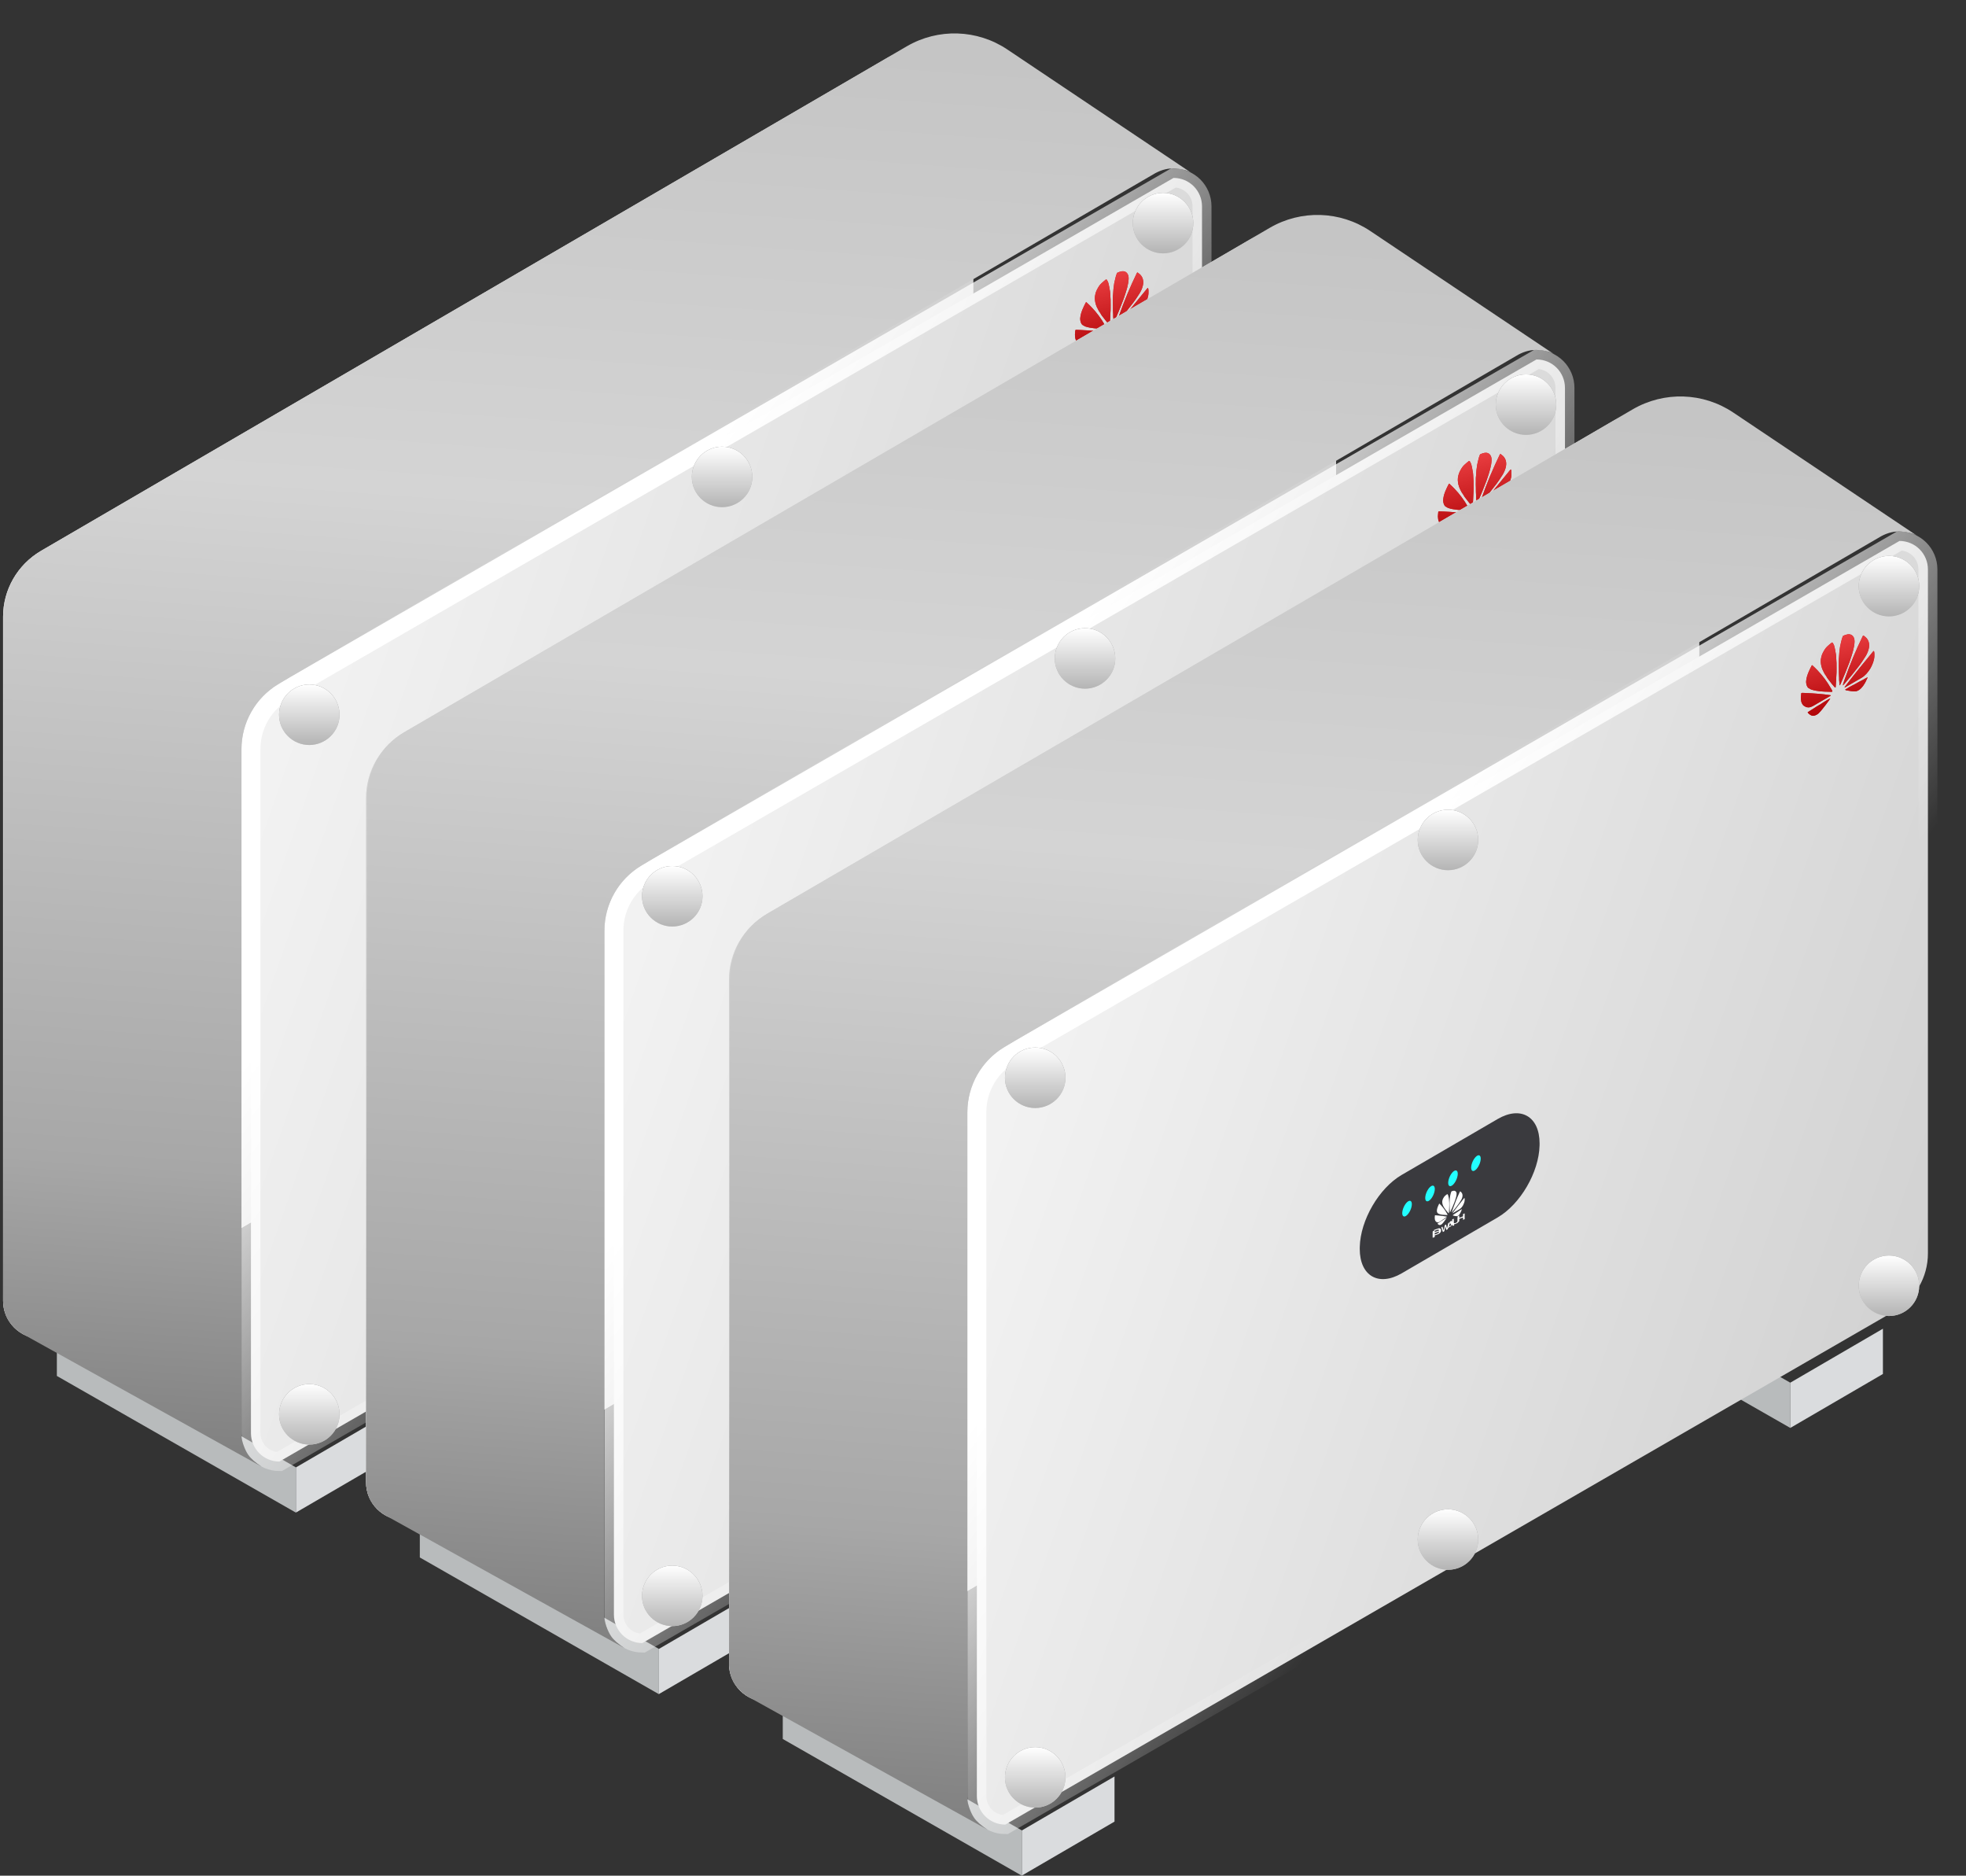 <?xml version="1.0" encoding="UTF-8"?>
<svg width="65px" height="62px" viewBox="0 0 65 62" version="1.1" xmlns="http://www.w3.org/2000/svg" xmlns:xlink="http://www.w3.org/1999/xlink">
    <rect x="0" y="0" width="65" height="62" fill="#333333" stroke="none"/>
    <title>icon_发电单元</title>
    <defs>
        <linearGradient x1="60.138%" y1="3.276%" x2="74.037%" y2="93.989%" id="linearGradient-1">
            <stop stop-color="#F6F6F6" offset="0%"></stop>
            <stop stop-color="#D5D5D5" offset="100%"></stop>
        </linearGradient>
        <path d="M10.71,1.648 L38.707,17.953 C39.478,18.403 39.953,19.228 39.953,20.121 L39.953,42.731 C39.953,43.424 39.391,43.986 38.698,43.986 C38.476,43.986 38.259,43.927 38.067,43.815 L9.127,26.96 C8.355,26.511 7.881,25.685 7.881,24.792 L7.881,3.274 C7.881,2.234 8.723,1.392 9.763,1.392 C10.095,1.392 10.422,1.48 10.71,1.648 Z" id="path-2"></path>
        <linearGradient x1="89.679%" y1="28.8%" x2="-72.462%" y2="105%" id="linearGradient-3">
            <stop stop-color="#F2F2F2" offset="0%"></stop>
            <stop stop-color="#B4B4B4" offset="100%"></stop>
        </linearGradient>
        <linearGradient x1="74.623%" y1="43.694%" x2="48.556%" y2="70.399%" id="linearGradient-4">
            <stop stop-color="#FFFFFF" offset="0%"></stop>
            <stop stop-color="#FFFFFF" stop-opacity="0" offset="100%"></stop>
        </linearGradient>
        <linearGradient x1="60.553%" y1="1.704%" x2="39.447%" y2="98.296%" id="linearGradient-5">
            <stop stop-color="#EC4043" offset="0%"></stop>
            <stop stop-color="#AC0003" offset="100%"></stop>
        </linearGradient>
        <path d="M0.89,0.004 C0.938,0.012 0.988,0.029 1.038,0.054 C1.073,0.133 1.092,0.211 1.109,0.289 L1.135,0.406 L1.135,0.406 C1.153,0.527 1.168,0.647 1.171,0.761 C1.177,0.803 1.178,0.843 1.178,0.882 L1.178,0.961 L1.179,1.055 L1.176,1.16 L1.176,1.214 L1.175,1.288 L1.175,1.288 L1.168,1.434 C1.167,1.459 1.167,1.484 1.167,1.509 C1.164,1.525 1.162,1.543 1.161,1.561 L1.158,1.615 C1.157,1.642 1.155,1.668 1.147,1.691 C1.135,1.676 1.126,1.658 1.118,1.641 L1.103,1.605 C1.005,1.382 0.915,1.159 0.83,0.935 L0.8,0.848 C0.73,0.643 0.664,0.435 0.657,0.247 C0.651,0.084 0.745,-0.014 0.872,0.002 L0.89,0.004 Z M1.399,0.272 C1.405,0.272 1.411,0.276 1.418,0.281 L1.431,0.293 C1.434,0.295 1.436,0.297 1.438,0.298 L1.483,0.335 C1.536,0.379 1.59,0.426 1.634,0.49 C1.687,0.572 1.737,0.662 1.756,0.752 C1.785,0.862 1.774,0.958 1.756,1.043 C1.732,1.15 1.685,1.236 1.638,1.321 C1.623,1.346 1.602,1.365 1.588,1.393 C1.561,1.447 1.525,1.491 1.49,1.535 C1.463,1.573 1.434,1.609 1.405,1.644 L1.316,1.747 L1.313,1.75 L1.306,1.757 C1.299,1.763 1.291,1.767 1.281,1.749 C1.271,1.628 1.264,1.51 1.26,1.392 C1.252,1.304 1.251,1.22 1.252,1.136 L1.253,1.01 C1.253,0.988 1.253,0.967 1.253,0.946 L1.258,0.876 L1.266,0.734 C1.268,0.711 1.27,0.688 1.272,0.665 C1.292,0.561 1.306,0.453 1.337,0.358 C1.342,0.353 1.346,0.346 1.349,0.338 L1.36,0.314 C1.367,0.298 1.375,0.283 1.388,0.276 L1.399,0.272 Z M0.365,0.04 C0.373,0.04 0.378,0.048 0.383,0.057 L0.39,0.071 C0.391,0.074 0.392,0.076 0.394,0.078 C0.615,0.534 0.809,0.999 0.973,1.464 L1.024,1.612 C1.033,1.64 1.042,1.667 1.043,1.693 C1.025,1.677 1.008,1.658 0.991,1.639 L0.958,1.6 C0.799,1.416 0.645,1.224 0.495,1.027 C0.439,0.949 0.382,0.871 0.333,0.789 C0.234,0.651 0.166,0.477 0.174,0.341 C0.184,0.194 0.262,0.11 0.349,0.051 L0.365,0.04 Z M2.054,1.022 L2.073,1.033 L2.133,1.153 C2.152,1.193 2.171,1.233 2.187,1.274 L2.202,1.314 C2.237,1.404 2.254,1.494 2.259,1.576 C2.255,1.662 2.23,1.739 2.18,1.778 L2.16,1.787 L2.124,1.81 C2.112,1.818 2.1,1.824 2.086,1.828 C1.901,1.888 1.693,1.898 1.484,1.901 L1.444,1.903 C1.427,1.904 1.408,1.903 1.389,1.894 C1.392,1.868 1.402,1.848 1.413,1.83 L1.43,1.802 C1.433,1.798 1.436,1.793 1.438,1.788 C1.566,1.565 1.714,1.366 1.881,1.193 L1.962,1.111 L2.024,1.053 L2.054,1.022 Z M0.008,0.578 L0.009,0.578 L0.01,0.574 L0.013,0.564 C0.015,0.557 0.018,0.551 0.026,0.554 C0.041,0.566 0.054,0.582 0.068,0.599 L0.094,0.632 C0.353,0.945 0.611,1.26 0.861,1.585 L0.968,1.724 C0.978,1.736 0.983,1.75 0.987,1.765 C0.8,1.659 0.613,1.55 0.427,1.44 C0.314,1.376 0.207,1.254 0.127,1.118 C0.059,0.993 0.007,0.855 0.001,0.733 L0,0.68 C-0,0.644 0,0.609 0.008,0.578 Z M2.359,1.938 C2.378,1.936 2.397,1.934 2.419,1.949 L2.429,2.055 C2.431,2.073 2.432,2.09 2.432,2.107 L2.43,2.128 L2.426,2.172 C2.422,2.209 2.417,2.244 2.403,2.271 L2.385,2.304 C2.37,2.33 2.353,2.354 2.328,2.367 L2.315,2.375 L2.288,2.391 C2.266,2.404 2.243,2.415 2.213,2.414 C2.161,2.429 2.094,2.404 2.03,2.371 C1.834,2.259 1.638,2.144 1.442,2.029 C1.447,2.02 1.452,2.013 1.462,2.013 C1.716,1.974 1.98,1.956 2.246,1.943 L2.359,1.938 Z M0.427,1.531 C0.532,1.58 0.639,1.653 0.744,1.7 L0.834,1.75 C0.879,1.775 0.924,1.801 0.969,1.831 C0.958,1.846 0.941,1.851 0.924,1.854 L0.897,1.858 L0.885,1.861 C0.805,1.879 0.721,1.888 0.634,1.886 C0.552,1.886 0.451,1.813 0.377,1.71 L0.364,1.691 C0.303,1.607 0.261,1.513 0.221,1.42 C0.249,1.432 0.276,1.447 0.303,1.462 L0.386,1.51 L0.427,1.531 Z M1.46,2.118 C1.535,2.155 1.61,2.202 1.686,2.25 C1.787,2.322 1.891,2.371 1.993,2.443 C2.065,2.492 2.136,2.527 2.208,2.579 C2.187,2.617 2.156,2.644 2.121,2.664 L2.103,2.674 C2.039,2.713 1.94,2.694 1.849,2.618 C1.8,2.572 1.754,2.516 1.71,2.46 L1.657,2.392 C1.648,2.381 1.639,2.37 1.63,2.359 C1.592,2.309 1.556,2.258 1.517,2.208 L1.492,2.173 C1.484,2.161 1.476,2.149 1.47,2.137 L1.46,2.118 Z" id="path-6"></path>
        <linearGradient x1="50%" y1="100%" x2="50%" y2="5.1%" id="linearGradient-7">
            <stop stop-color="#D2D2D2" offset="0%"></stop>
            <stop stop-color="#7A7A7A" offset="100%"></stop>
        </linearGradient>
        <linearGradient x1="50%" y1="0%" x2="50%" y2="100%" id="linearGradient-8">
            <stop stop-color="#FFFFFF" offset="0%"></stop>
            <stop stop-color="#B4B4B4" offset="100%"></stop>
        </linearGradient>
        <linearGradient x1="50%" y1="0%" x2="57.039%" y2="116.6%" id="linearGradient-9">
            <stop stop-color="#C5C5C5" offset="0%"></stop>
            <stop stop-color="#D4D4D4" offset="28.1%"></stop>
            <stop stop-color="#A7A7A7" offset="69.6%"></stop>
            <stop stop-color="#636363" offset="100%"></stop>
        </linearGradient>
        <path d="M10.71,1.648 L38.707,17.953 C39.478,18.403 39.953,19.228 39.953,20.121 L39.953,42.731 C39.953,43.424 39.391,43.986 38.698,43.986 C38.476,43.986 38.259,43.927 38.067,43.815 L9.127,26.96 C8.355,26.511 7.881,25.685 7.881,24.792 L7.881,3.274 C7.881,2.234 8.723,1.392 9.763,1.392 C10.095,1.392 10.422,1.48 10.71,1.648 Z" id="path-10"></path>
        <path d="M0.89,0.004 C0.938,0.012 0.988,0.029 1.038,0.054 C1.073,0.133 1.092,0.211 1.109,0.289 L1.135,0.406 L1.135,0.406 C1.153,0.527 1.168,0.647 1.171,0.761 C1.177,0.803 1.178,0.843 1.178,0.882 L1.178,0.961 L1.179,1.055 L1.176,1.16 L1.176,1.214 L1.175,1.288 L1.175,1.288 L1.168,1.434 C1.167,1.459 1.167,1.484 1.167,1.509 C1.164,1.525 1.162,1.543 1.161,1.561 L1.158,1.615 C1.157,1.642 1.155,1.668 1.147,1.691 C1.135,1.676 1.126,1.658 1.118,1.641 L1.103,1.605 C1.005,1.382 0.915,1.159 0.83,0.935 L0.8,0.848 C0.73,0.643 0.664,0.435 0.657,0.247 C0.651,0.084 0.745,-0.014 0.872,0.002 L0.89,0.004 Z M1.399,0.272 C1.405,0.272 1.411,0.276 1.418,0.281 L1.431,0.293 C1.434,0.295 1.436,0.297 1.438,0.298 L1.483,0.335 C1.536,0.379 1.59,0.426 1.634,0.49 C1.687,0.572 1.737,0.662 1.756,0.752 C1.785,0.862 1.774,0.958 1.756,1.043 C1.732,1.15 1.685,1.236 1.638,1.321 C1.623,1.346 1.602,1.365 1.588,1.393 C1.561,1.447 1.525,1.491 1.49,1.535 C1.463,1.573 1.434,1.609 1.405,1.644 L1.316,1.747 L1.313,1.75 L1.306,1.757 C1.299,1.763 1.291,1.767 1.281,1.749 C1.271,1.628 1.264,1.51 1.26,1.392 C1.252,1.304 1.251,1.22 1.252,1.136 L1.253,1.01 C1.253,0.988 1.253,0.967 1.253,0.946 L1.258,0.876 L1.266,0.734 C1.268,0.711 1.27,0.688 1.272,0.665 C1.292,0.561 1.306,0.453 1.337,0.358 C1.342,0.353 1.346,0.346 1.349,0.338 L1.36,0.314 C1.367,0.298 1.375,0.283 1.388,0.276 L1.399,0.272 Z M0.365,0.04 C0.373,0.04 0.378,0.048 0.383,0.057 L0.39,0.071 C0.391,0.074 0.392,0.076 0.394,0.078 C0.615,0.534 0.809,0.999 0.973,1.464 L1.024,1.612 C1.033,1.64 1.042,1.667 1.043,1.693 C1.025,1.677 1.008,1.658 0.991,1.639 L0.958,1.6 C0.799,1.416 0.645,1.224 0.495,1.027 C0.439,0.949 0.382,0.871 0.333,0.789 C0.234,0.651 0.166,0.477 0.174,0.341 C0.184,0.194 0.262,0.11 0.349,0.051 L0.365,0.04 Z M2.054,1.022 L2.073,1.033 L2.133,1.153 C2.152,1.193 2.171,1.233 2.187,1.274 L2.202,1.314 C2.237,1.404 2.254,1.494 2.259,1.576 C2.255,1.662 2.23,1.739 2.18,1.778 L2.16,1.787 L2.124,1.81 C2.112,1.818 2.1,1.824 2.086,1.828 C1.901,1.888 1.693,1.898 1.484,1.901 L1.444,1.903 C1.427,1.904 1.408,1.903 1.389,1.894 C1.392,1.868 1.402,1.848 1.413,1.83 L1.43,1.802 C1.433,1.798 1.436,1.793 1.438,1.788 C1.566,1.565 1.714,1.366 1.881,1.193 L1.962,1.111 L2.024,1.053 L2.054,1.022 Z M0.008,0.578 L0.009,0.578 L0.01,0.574 L0.013,0.564 C0.015,0.557 0.018,0.551 0.026,0.554 C0.041,0.566 0.054,0.582 0.068,0.599 L0.094,0.632 C0.353,0.945 0.611,1.26 0.861,1.585 L0.968,1.724 C0.978,1.736 0.983,1.75 0.987,1.765 C0.8,1.659 0.613,1.55 0.427,1.44 C0.314,1.376 0.207,1.254 0.127,1.118 C0.059,0.993 0.007,0.855 0.001,0.733 L0,0.68 C-0,0.644 0,0.609 0.008,0.578 Z M2.359,1.938 C2.378,1.936 2.397,1.934 2.419,1.949 L2.429,2.055 C2.431,2.073 2.432,2.09 2.432,2.107 L2.43,2.128 L2.426,2.172 C2.422,2.209 2.417,2.244 2.403,2.271 L2.385,2.304 C2.37,2.33 2.353,2.354 2.328,2.367 L2.315,2.375 L2.288,2.391 C2.266,2.404 2.243,2.415 2.213,2.414 C2.161,2.429 2.094,2.404 2.03,2.371 C1.834,2.259 1.638,2.144 1.442,2.029 C1.447,2.02 1.452,2.013 1.462,2.013 C1.716,1.974 1.98,1.956 2.246,1.943 L2.359,1.938 Z M0.427,1.531 C0.532,1.58 0.639,1.653 0.744,1.7 L0.834,1.75 C0.879,1.775 0.924,1.801 0.969,1.831 C0.958,1.846 0.941,1.851 0.924,1.854 L0.897,1.858 L0.885,1.861 C0.805,1.879 0.721,1.888 0.634,1.886 C0.552,1.886 0.451,1.813 0.377,1.71 L0.364,1.691 C0.303,1.607 0.261,1.513 0.221,1.42 C0.249,1.432 0.276,1.447 0.303,1.462 L0.386,1.51 L0.427,1.531 Z M1.46,2.118 C1.535,2.155 1.61,2.202 1.686,2.25 C1.787,2.322 1.891,2.371 1.993,2.443 C2.065,2.492 2.136,2.527 2.208,2.579 C2.187,2.617 2.156,2.644 2.121,2.664 L2.103,2.674 C2.039,2.713 1.94,2.694 1.849,2.618 C1.8,2.572 1.754,2.516 1.71,2.46 L1.657,2.392 C1.648,2.381 1.639,2.37 1.63,2.359 C1.592,2.309 1.556,2.258 1.517,2.208 L1.492,2.173 C1.484,2.161 1.476,2.149 1.47,2.137 L1.46,2.118 Z" id="path-11"></path>
        <path d="M10.71,1.648 L38.707,17.953 C39.478,18.403 39.953,19.228 39.953,20.121 L39.953,42.731 C39.953,43.424 39.391,43.986 38.698,43.986 C38.476,43.986 38.259,43.927 38.067,43.815 L9.127,26.96 C8.355,26.511 7.881,25.685 7.881,24.792 L7.881,3.274 C7.881,2.234 8.723,1.392 9.763,1.392 C10.095,1.392 10.422,1.48 10.71,1.648 Z" id="path-12"></path>
        <path d="M0.89,0.004 C0.938,0.012 0.988,0.029 1.038,0.054 C1.073,0.133 1.092,0.211 1.109,0.289 L1.135,0.406 L1.135,0.406 C1.153,0.527 1.168,0.647 1.171,0.761 C1.177,0.803 1.178,0.843 1.178,0.882 L1.178,0.961 L1.179,1.055 L1.176,1.16 L1.176,1.214 L1.175,1.288 L1.175,1.288 L1.168,1.434 C1.167,1.459 1.167,1.484 1.167,1.509 C1.164,1.525 1.162,1.543 1.161,1.561 L1.158,1.615 C1.157,1.642 1.155,1.668 1.147,1.691 C1.135,1.676 1.126,1.658 1.118,1.641 L1.103,1.605 C1.005,1.382 0.915,1.159 0.83,0.935 L0.8,0.848 C0.73,0.643 0.664,0.435 0.657,0.247 C0.651,0.084 0.745,-0.014 0.872,0.002 L0.89,0.004 Z M1.399,0.272 C1.405,0.272 1.411,0.276 1.418,0.281 L1.431,0.293 C1.434,0.295 1.436,0.297 1.438,0.298 L1.483,0.335 C1.536,0.379 1.59,0.426 1.634,0.49 C1.687,0.572 1.737,0.662 1.756,0.752 C1.785,0.862 1.774,0.958 1.756,1.043 C1.732,1.15 1.685,1.236 1.638,1.321 C1.623,1.346 1.602,1.365 1.588,1.393 C1.561,1.447 1.525,1.491 1.49,1.535 C1.463,1.573 1.434,1.609 1.405,1.644 L1.316,1.747 L1.313,1.75 L1.306,1.757 C1.299,1.763 1.291,1.767 1.281,1.749 C1.271,1.628 1.264,1.51 1.26,1.392 C1.252,1.304 1.251,1.22 1.252,1.136 L1.253,1.01 C1.253,0.988 1.253,0.967 1.253,0.946 L1.258,0.876 L1.266,0.734 C1.268,0.711 1.27,0.688 1.272,0.665 C1.292,0.561 1.306,0.453 1.337,0.358 C1.342,0.353 1.346,0.346 1.349,0.338 L1.36,0.314 C1.367,0.298 1.375,0.283 1.388,0.276 L1.399,0.272 Z M0.365,0.04 C0.373,0.04 0.378,0.048 0.383,0.057 L0.39,0.071 C0.391,0.074 0.392,0.076 0.394,0.078 C0.615,0.534 0.809,0.999 0.973,1.464 L1.024,1.612 C1.033,1.64 1.042,1.667 1.043,1.693 C1.025,1.677 1.008,1.658 0.991,1.639 L0.958,1.6 C0.799,1.416 0.645,1.224 0.495,1.027 C0.439,0.949 0.382,0.871 0.333,0.789 C0.234,0.651 0.166,0.477 0.174,0.341 C0.184,0.194 0.262,0.11 0.349,0.051 L0.365,0.04 Z M2.054,1.022 L2.073,1.033 L2.133,1.153 C2.152,1.193 2.171,1.233 2.187,1.274 L2.202,1.314 C2.237,1.404 2.254,1.494 2.259,1.576 C2.255,1.662 2.23,1.739 2.18,1.778 L2.16,1.787 L2.124,1.81 C2.112,1.818 2.1,1.824 2.086,1.828 C1.901,1.888 1.693,1.898 1.484,1.901 L1.444,1.903 C1.427,1.904 1.408,1.903 1.389,1.894 C1.392,1.868 1.402,1.848 1.413,1.83 L1.43,1.802 C1.433,1.798 1.436,1.793 1.438,1.788 C1.566,1.565 1.714,1.366 1.881,1.193 L1.962,1.111 L2.024,1.053 L2.054,1.022 Z M0.008,0.578 L0.009,0.578 L0.01,0.574 L0.013,0.564 C0.015,0.557 0.018,0.551 0.026,0.554 C0.041,0.566 0.054,0.582 0.068,0.599 L0.094,0.632 C0.353,0.945 0.611,1.26 0.861,1.585 L0.968,1.724 C0.978,1.736 0.983,1.75 0.987,1.765 C0.8,1.659 0.613,1.55 0.427,1.44 C0.314,1.376 0.207,1.254 0.127,1.118 C0.059,0.993 0.007,0.855 0.001,0.733 L0,0.68 C-0,0.644 0,0.609 0.008,0.578 Z M2.359,1.938 C2.378,1.936 2.397,1.934 2.419,1.949 L2.429,2.055 C2.431,2.073 2.432,2.09 2.432,2.107 L2.43,2.128 L2.426,2.172 C2.422,2.209 2.417,2.244 2.403,2.271 L2.385,2.304 C2.37,2.33 2.353,2.354 2.328,2.367 L2.315,2.375 L2.288,2.391 C2.266,2.404 2.243,2.415 2.213,2.414 C2.161,2.429 2.094,2.404 2.03,2.371 C1.834,2.259 1.638,2.144 1.442,2.029 C1.447,2.02 1.452,2.013 1.462,2.013 C1.716,1.974 1.98,1.956 2.246,1.943 L2.359,1.938 Z M0.427,1.531 C0.532,1.58 0.639,1.653 0.744,1.7 L0.834,1.75 C0.879,1.775 0.924,1.801 0.969,1.831 C0.958,1.846 0.941,1.851 0.924,1.854 L0.897,1.858 L0.885,1.861 C0.805,1.879 0.721,1.888 0.634,1.886 C0.552,1.886 0.451,1.813 0.377,1.71 L0.364,1.691 C0.303,1.607 0.261,1.513 0.221,1.42 C0.249,1.432 0.276,1.447 0.303,1.462 L0.386,1.51 L0.427,1.531 Z M1.46,2.118 C1.535,2.155 1.61,2.202 1.686,2.25 C1.787,2.322 1.891,2.371 1.993,2.443 C2.065,2.492 2.136,2.527 2.208,2.579 C2.187,2.617 2.156,2.644 2.121,2.664 L2.103,2.674 C2.039,2.713 1.94,2.694 1.849,2.618 C1.8,2.572 1.754,2.516 1.71,2.46 L1.657,2.392 C1.648,2.381 1.639,2.37 1.63,2.359 C1.592,2.309 1.556,2.258 1.517,2.208 L1.492,2.173 C1.484,2.161 1.476,2.149 1.47,2.137 L1.46,2.118 Z" id="path-13"></path>
    </defs>
    <g id="光储充及工商储管理系统V1.3" stroke="none" stroke-width="1" fill="none" fill-rule="evenodd">
        <g id="3_2_1.设备监视_站点拓扑_永泰光储充示范站能量流" transform="translate(-384, -575)">
            <g id="main" transform="translate(212, 102)">
                <g id="拓扑图" transform="translate(149, 100)">
                    <g id="发电单元" transform="translate(19, 373)">
                        <g id="icon_发电单元" transform="translate(4.055, 0)">
                            <g id="华为逆变器1" transform="translate(20, 25) scale(-1, 1) translate(-20, -25) ">
                                <polygon id="矩形备份-72" fill="#B8BBBC" points="4.865 33.704 12.769 29.187 12.769 30.681 4.865 35.199"></polygon>
                                <polygon id="矩形备份-73" fill="#B8BBBC" points="30.27 48.504 38.175 43.988 38.175 45.481 30.27 50"></polygon>
                                <g id="逆变器1备份-2" transform="translate(0, 0.264)">
                                    <g id="矩形备份">
                                        <use fill="url(#linearGradient-1)" xlink:href="#path-2"></use>
                                        <use fill="#D2D2D2" xlink:href="#path-2"></use>
                                    </g>
                                    <path d="M1.255,5.617 L30.668,22.599 C31.343,22.992 31.758,23.715 31.758,24.496 L31.758,24.496 L31.758,47.106 C31.758,47.366 31.653,47.601 31.483,47.771 C31.313,47.942 31.077,48.047 30.818,48.047 L30.818,48.047 L1.404,31.064 C0.729,30.671 0.314,29.949 0.314,29.167 L0.314,29.167 L0.314,6.557 C0.314,6.298 0.419,6.062 0.589,5.892 C0.759,5.722 0.995,5.617 1.255,5.617 L1.255,5.617 Z" id="矩形" stroke="url(#linearGradient-4)" stroke-width="0.627" fill="url(#linearGradient-3)" fill-rule="nonzero"></path>
                                    <polygon id="矩形" fill="#DADCDE" points="1.802 31.656 4.865 33.44 4.865 34.936 1.802 33.152"></polygon>
                                    <polygon id="矩形备份-66" fill="#DADCDE" points="27.207 46.456 30.27 48.24 30.27 49.732 27.207 47.948"></polygon>
                                    <g id="编组-70" transform="translate(13.153, 24.534)">
                                        <path d="M1.387,0.191 L4.559,2.038 C5.312,2.477 5.925,3.533 5.945,4.417 L5.946,4.483 C5.946,5.376 5.325,5.737 4.559,5.291 L1.387,3.444 C0.634,3.006 0.021,1.949 0.001,1.066 L0,0.999 C0,0.107 0.621,-0.255 1.387,0.191 Z" id="矩形" fill="#3A3A3E"></path>
                                        <g id="LOGO" transform="translate(2.477, 2.561)" fill="#FFFFFF" fill-rule="nonzero">
                                            <path d="M0.371,0.002 C0.392,0.005 0.415,0.011 0.437,0.022 C0.449,0.047 0.456,0.071 0.463,0.096 L0.48,0.17 C0.488,0.222 0.495,0.272 0.496,0.32 C0.499,0.338 0.499,0.355 0.499,0.372 L0.499,0.422 L0.5,0.442 L0.5,0.442 L0.498,0.482 L0.498,0.482 L0.498,0.512 C0.499,0.555 0.494,0.594 0.494,0.637 C0.489,0.662 0.493,0.692 0.486,0.715 C0.481,0.709 0.478,0.703 0.474,0.697 L0.466,0.678 C0.422,0.584 0.382,0.49 0.345,0.396 L0.321,0.331 C0.294,0.254 0.27,0.176 0.267,0.106 C0.265,0.039 0.304,-0.002 0.357,8.93716096e-05 L0.371,0.002 Z M0.575,0.112 C0.577,0.112 0.579,0.113 0.58,0.114 L0.623,0.146 C0.643,0.162 0.663,0.18 0.68,0.203 C0.703,0.238 0.725,0.275 0.734,0.313 C0.747,0.36 0.742,0.4 0.734,0.437 C0.723,0.482 0.702,0.519 0.681,0.555 C0.675,0.566 0.665,0.574 0.659,0.586 C0.651,0.601 0.641,0.615 0.631,0.627 L0.616,0.646 C0.591,0.679 0.564,0.708 0.538,0.738 L0.534,0.741 C0.531,0.744 0.527,0.746 0.522,0.738 C0.518,0.687 0.515,0.637 0.513,0.587 C0.51,0.555 0.509,0.523 0.509,0.492 L0.51,0.398 C0.514,0.359 0.514,0.318 0.519,0.279 L0.531,0.213 C0.535,0.191 0.54,0.169 0.547,0.149 L0.552,0.141 L0.561,0.123 C0.563,0.12 0.565,0.118 0.567,0.116 L0.575,0.112 Z M0.149,0.02 C0.151,0.02 0.153,0.022 0.155,0.026 L0.16,0.036 L0.16,0.036 C0.245,0.217 0.32,0.401 0.384,0.585 L0.411,0.665 C0.417,0.682 0.424,0.7 0.425,0.716 L0.413,0.704 L0.413,0.704 L0.39,0.677 L0.39,0.677 C0.325,0.6 0.262,0.52 0.201,0.437 L0.168,0.388 C0.156,0.371 0.146,0.355 0.135,0.337 C0.095,0.28 0.067,0.206 0.071,0.148 C0.075,0.089 0.104,0.053 0.137,0.028 L0.149,0.02 Z M0.836,0.426 L0.844,0.431 L0.866,0.477 C0.878,0.501 0.888,0.525 0.896,0.549 C0.91,0.587 0.917,0.625 0.919,0.659 C0.918,0.696 0.908,0.728 0.887,0.745 C0.873,0.752 0.863,0.763 0.849,0.767 C0.774,0.794 0.689,0.799 0.604,0.802 L0.585,0.803 C0.579,0.803 0.572,0.802 0.565,0.799 C0.566,0.789 0.57,0.782 0.574,0.775 L0.585,0.754 C0.643,0.649 0.71,0.557 0.786,0.477 C0.797,0.465 0.808,0.455 0.819,0.443 L0.836,0.426 Z M0.003,0.25 L0.006,0.243 C0.007,0.24 0.008,0.239 0.011,0.24 L0.02,0.249 L0.038,0.272 C0.159,0.422 0.279,0.573 0.394,0.73 C0.398,0.734 0.4,0.741 0.402,0.747 C0.325,0.703 0.249,0.658 0.174,0.613 C0.128,0.586 0.084,0.535 0.052,0.478 C0.024,0.425 0.003,0.367 0,0.316 L0,0.282 C0,0.27 0.001,0.26 0.003,0.25 Z M0.886,0.818 L0.96,0.812 C0.968,0.811 0.975,0.81 0.984,0.817 L0.989,0.868 C0.989,0.877 0.99,0.885 0.99,0.894 L0.987,0.928 C0.986,0.945 0.984,0.961 0.978,0.974 C0.97,0.992 0.962,1.012 0.948,1.021 C0.932,1.03 0.92,1.045 0.901,1.044 C0.88,1.052 0.852,1.04 0.826,1.025 C0.747,0.971 0.666,0.917 0.587,0.862 C0.589,0.858 0.591,0.855 0.595,0.855 C0.69,0.836 0.788,0.825 0.886,0.818 Z M0.146,0.642 L0.174,0.661 L0.206,0.681 L0.271,0.725 C0.281,0.732 0.292,0.739 0.303,0.745 C0.333,0.765 0.364,0.785 0.394,0.81 C0.391,0.816 0.387,0.818 0.382,0.82 L0.36,0.826 C0.328,0.836 0.294,0.841 0.258,0.841 C0.223,0.841 0.178,0.8 0.148,0.743 C0.123,0.7 0.106,0.652 0.09,0.605 C0.109,0.615 0.127,0.629 0.146,0.642 Z M0.594,0.893 C0.625,0.909 0.655,0.928 0.686,0.948 L0.717,0.969 L0.78,1.007 C0.79,1.014 0.801,1.021 0.811,1.028 C0.84,1.049 0.869,1.063 0.899,1.084 C0.889,1.104 0.873,1.116 0.856,1.125 C0.83,1.142 0.789,1.135 0.753,1.103 C0.733,1.085 0.715,1.062 0.698,1.04 L0.663,0.995 L0.618,0.931 C0.611,0.922 0.604,0.913 0.599,0.903 L0.594,0.893 Z" id="形状"></path>
                                            <path d="M0,0.749 C0.018,0.757 0.036,0.764 0.054,0.771 L0.054,0.822 L0.055,0.848 L0.055,0.848 C0.095,0.865 0.136,0.882 0.178,0.896 L0.179,0.871 L0.178,0.82 C0.197,0.828 0.214,0.835 0.232,0.841 C0.232,0.904 0.232,0.967 0.232,1.03 L0.178,1.009 L0.179,0.957 L0.178,0.931 L0.178,0.931 C0.137,0.914 0.096,0.898 0.055,0.883 C0.053,0.908 0.054,0.934 0.054,0.96 L0,0.939 L0.001,0.844 L0,0.749 Z M0.182,0.858 C0.201,0.865 0.219,0.872 0.238,0.879 L0.238,1.001 L0.238,1.001 C0.238,1.019 0.254,1.043 0.276,1.055 L0.286,1.06 C0.313,1.074 0.352,1.083 0.358,1.061 L0.359,1.016 L0.359,0.926 C0.377,0.933 0.395,0.94 0.414,0.947 L0.415,1.069 L0.415,1.069 L0.413,1.088 C0.412,1.097 0.408,1.105 0.398,1.108 C0.369,1.119 0.325,1.105 0.287,1.089 L0.257,1.075 C0.242,1.067 0.227,1.058 0.216,1.046 C0.195,1.027 0.183,1.003 0.184,0.984 L0.182,0.858 Z M0.435,0.995 L0.486,1.018 C0.491,1.042 0.505,1.065 0.512,1.088 L0.524,1.115 L0.545,1.168 C0.548,1.177 0.552,1.185 0.557,1.194 C0.565,1.212 0.572,1.23 0.577,1.249 L0.545,1.235 L0.529,1.226 L0.529,1.226 C0.519,1.209 0.516,1.191 0.507,1.173 C0.475,1.155 0.442,1.141 0.41,1.13 L0.396,1.152 C0.393,1.156 0.391,1.159 0.387,1.162 C0.373,1.157 0.358,1.15 0.344,1.143 C0.345,1.125 0.355,1.115 0.365,1.105 C0.375,1.086 0.387,1.07 0.396,1.051 C0.403,1.046 0.408,1.039 0.412,1.032 L0.425,1.009 L0.425,1.009 L0.435,0.995 Z M0.438,1.161 C0.469,1.188 0.5,1.207 0.531,1.216 L0.502,1.116 C0.496,1.099 0.491,1.083 0.484,1.066 C0.468,1.085 0.459,1.111 0.449,1.137 L0.438,1.161 Z M0.505,1.049 L0.544,1.073 C0.547,1.092 0.551,1.113 0.557,1.133 C0.566,1.168 0.57,1.202 0.58,1.237 L0.585,1.238 L0.59,1.212 L0.604,1.164 C0.606,1.156 0.607,1.147 0.608,1.138 C0.61,1.13 0.612,1.122 0.615,1.115 L0.658,1.141 L0.678,1.227 L0.69,1.286 C0.692,1.294 0.694,1.302 0.7,1.309 L0.707,1.278 L0.707,1.278 L0.726,1.218 C0.729,1.209 0.732,1.198 0.734,1.188 L0.747,1.194 L0.773,1.209 C0.755,1.261 0.736,1.312 0.719,1.365 L0.691,1.349 C0.686,1.346 0.681,1.344 0.676,1.34 C0.674,1.337 0.673,1.334 0.672,1.331 L0.65,1.229 C0.646,1.213 0.642,1.198 0.638,1.183 L0.634,1.191 L0.629,1.212 L0.606,1.298 L0.606,1.298 C0.591,1.29 0.577,1.281 0.563,1.272 L0.555,1.249 L0.544,1.203 C0.542,1.195 0.54,1.187 0.537,1.18 C0.526,1.141 0.52,1.103 0.507,1.064 L0.505,1.057 L0.505,1.049 Z M0.811,1.249 C0.826,1.239 0.85,1.238 0.876,1.248 L1.013,1.296 L1.013,1.33 C0.973,1.315 0.934,1.301 0.895,1.288 C0.866,1.28 0.847,1.293 0.845,1.313 L0.901,1.334 L1.013,1.373 L1.013,1.407 C0.958,1.387 0.903,1.367 0.849,1.349 C0.842,1.366 0.857,1.391 0.885,1.406 C0.927,1.427 0.97,1.438 1.013,1.455 L1.013,1.485 C0.967,1.468 0.921,1.453 0.876,1.436 C0.831,1.416 0.794,1.379 0.784,1.344 C0.777,1.31 0.778,1.275 0.8,1.256 L0.811,1.249 Z M0.99,1.319 C1.012,1.324 1.035,1.332 1.057,1.343 L1.059,1.384 L1.059,1.526 C1.059,1.536 1.058,1.546 1.056,1.555 L0.99,1.531 L0.991,1.425 L0.99,1.319 Z" id="形状"></path>
                                        </g>
                                        <g id="编组-65" transform="translate(3.243, 2.401) rotate(-8) translate(-3.243, -2.401) translate(2.081, 1.227)" fill="#22FFFF">
                                            <path d="M0.139,0.513 C0.216,0.58 0.278,0.525 0.278,0.391 C0.278,0.257 0.216,0.095 0.139,0.028 C0.062,-0.038 0,0.016 0,0.15 C0,0.284 0.062,0.447 0.139,0.513 Z" id="椭圆形"></path>
                                            <path d="M0.821,1.115 C0.898,1.182 0.96,1.127 0.96,0.993 C0.96,0.859 0.898,0.697 0.821,0.63 C0.744,0.564 0.682,0.619 0.682,0.752 C0.682,0.886 0.744,1.049 0.821,1.115 Z" id="椭圆形备份-62"></path>
                                            <path d="M1.503,1.717 C1.58,1.784 1.642,1.729 1.642,1.595 C1.642,1.462 1.58,1.299 1.503,1.233 C1.426,1.166 1.364,1.221 1.364,1.355 C1.364,1.489 1.426,1.651 1.503,1.717 Z" id="椭圆形备份-63"></path>
                                            <path d="M2.185,2.32 C2.262,2.386 2.325,2.332 2.325,2.198 C2.325,2.064 2.262,1.901 2.185,1.835 C2.109,1.768 2.046,1.823 2.046,1.957 C2.046,2.091 2.109,2.253 2.185,2.32 Z" id="椭圆形备份-64"></path>
                                        </g>
                                    </g>
                                    <g id="LOGO3" transform="translate(2.083, 8.701)" fill-rule="nonzero">
                                        <g id="形状">
                                            <use fill="#C71F1E" xlink:href="#path-6"></use>
                                            <use fill="url(#linearGradient-5)" xlink:href="#path-6"></use>
                                        </g>
                                    </g>
                                    <g id="1" transform="translate(1.102, 6.611)" fill-rule="nonzero">
                                        <g id="组_1" transform="translate(28.227, 16.25)">
                                            <circle id="椭圆_8-10" fill="url(#linearGradient-7)" cx="0.5" cy="0.5" r="1"></circle>
                                            <ellipse id="椭圆_7-10" fill="url(#linearGradient-8)" cx="0.5" cy="0.5" rx="1" ry="1"></ellipse>
                                        </g>
                                        <g id="组_2" transform="translate(14.58, 8.389)">
                                            <circle id="椭圆_8-10" fill="url(#linearGradient-7)" cx="0.5" cy="0.5" r="1"></circle>
                                            <ellipse id="椭圆_7-10" fill="url(#linearGradient-8)" cx="0.5" cy="0.5" rx="1" ry="1"></ellipse>
                                        </g>
                                        <g id="组_3" transform="translate(0, 0)">
                                            <circle id="椭圆_8-10" fill="url(#linearGradient-7)" cx="0.5" cy="0.5" r="1"></circle>
                                            <ellipse id="椭圆_7-10" fill="url(#linearGradient-8)" cx="0.5" cy="0.5" rx="1" ry="1"></ellipse>
                                        </g>
                                    </g>
                                    <g id="1备份" transform="translate(1.102, 29.736)" fill-rule="nonzero">
                                        <g id="组_1" transform="translate(28.227, 16.25)">
                                            <circle id="椭圆_8-10" fill="url(#linearGradient-7)" cx="0.5" cy="0.5" r="1"></circle>
                                            <ellipse id="椭圆_7-10" fill="url(#linearGradient-8)" cx="0.5" cy="0.5" rx="1" ry="1"></ellipse>
                                        </g>
                                        <g id="组_2" transform="translate(14.58, 8.389)">
                                            <circle id="椭圆_8-10" fill="url(#linearGradient-7)" cx="0.5" cy="0.5" r="1"></circle>
                                            <ellipse id="椭圆_7-10" fill="url(#linearGradient-8)" cx="0.5" cy="0.5" rx="1" ry="1"></ellipse>
                                        </g>
                                        <g id="组_3" transform="translate(0, 0)">
                                            <circle id="椭圆_8-10" fill="url(#linearGradient-7)" cx="0.5" cy="0.5" r="1"></circle>
                                            <ellipse id="椭圆_7-10" fill="url(#linearGradient-8)" cx="0.5" cy="0.5" rx="1" ry="1"></ellipse>
                                        </g>
                                    </g>
                                </g>
                                <path d="M30.867,22.623 L30.467,22.381 L30.467,22.381 L1.86,5.725 C1.635,5.604 1.411,5.552 1.186,5.571 C0.961,5.59 0.789,5.636 0.672,5.71 L6.75,1.636 C7.747,0.967 9.038,0.927 10.075,1.531 L38.513,18.098 L38.513,18.098 L38.672,18.191 C39.446,18.639 39.923,19.467 39.923,20.361 L39.923,20.523 L39.923,20.523 L39.952,43.049 C39.933,43.316 39.861,43.533 39.739,43.7 C39.616,43.866 39.47,43.999 39.299,44.097 L31.396,48.484 C31.617,48.339 31.768,48.207 31.849,48.09 C31.971,47.914 32.072,47.599 32.072,47.476 C32.072,40.043 32.072,32.527 32.072,24.929 L32.072,24.767 C32.072,23.891 31.615,23.079 30.867,22.623 Z" id="矩形备份-74" fill="url(#linearGradient-9)" fill-rule="nonzero"></path>
                            </g>
                            <g id="icon_华为逆变器2" transform="translate(12, 6)">
                                <g id="华为逆变器1" transform="translate(20, 25) scale(-1, 1) translate(-20, -25) ">
                                    <polygon id="矩形备份-72" fill="#B8BBBC" points="4.865 33.704 12.769 29.187 12.769 30.681 4.865 35.199"></polygon>
                                    <polygon id="矩形备份-73" fill="#B8BBBC" points="30.27 48.504 38.175 43.988 38.175 45.481 30.27 50"></polygon>
                                    <g id="逆变器1备份-2" transform="translate(0, 0.264)">
                                        <g id="矩形备份">
                                            <use fill="url(#linearGradient-1)" xlink:href="#path-10"></use>
                                            <use fill="#D2D2D2" xlink:href="#path-10"></use>
                                        </g>
                                        <path d="M1.255,5.617 L30.668,22.599 C31.343,22.992 31.758,23.715 31.758,24.496 L31.758,24.496 L31.758,47.106 C31.758,47.366 31.653,47.601 31.483,47.771 C31.313,47.942 31.077,48.047 30.818,48.047 L30.818,48.047 L1.404,31.064 C0.729,30.671 0.314,29.949 0.314,29.167 L0.314,29.167 L0.314,6.557 C0.314,6.298 0.419,6.062 0.589,5.892 C0.759,5.722 0.995,5.617 1.255,5.617 L1.255,5.617 Z" id="矩形" stroke="url(#linearGradient-4)" stroke-width="0.627" fill="url(#linearGradient-3)" fill-rule="nonzero"></path>
                                        <polygon id="矩形" fill="#DADCDE" points="1.802 31.656 4.865 33.44 4.865 34.936 1.802 33.152"></polygon>
                                        <polygon id="矩形备份-66" fill="#DADCDE" points="27.207 46.456 30.27 48.24 30.27 49.732 27.207 47.948"></polygon>
                                        <g id="编组-70" transform="translate(13.153, 24.534)">
                                            <path d="M1.387,0.191 L4.559,2.038 C5.312,2.477 5.925,3.533 5.945,4.417 L5.946,4.483 C5.946,5.376 5.325,5.737 4.559,5.291 L1.387,3.444 C0.634,3.006 0.021,1.949 0.001,1.066 L0,0.999 C0,0.107 0.621,-0.255 1.387,0.191 Z" id="矩形" fill="#3A3A3E"></path>
                                            <g id="LOGO" transform="translate(2.477, 2.561)" fill="#FFFFFF" fill-rule="nonzero">
                                                <path d="M0.371,0.002 C0.392,0.005 0.415,0.011 0.437,0.022 C0.449,0.047 0.456,0.071 0.463,0.096 L0.48,0.17 C0.488,0.222 0.495,0.272 0.496,0.32 C0.499,0.338 0.499,0.355 0.499,0.372 L0.499,0.422 L0.5,0.442 L0.5,0.442 L0.498,0.482 L0.498,0.482 L0.498,0.512 C0.499,0.555 0.494,0.594 0.494,0.637 C0.489,0.662 0.493,0.692 0.486,0.715 C0.481,0.709 0.478,0.703 0.474,0.697 L0.466,0.678 C0.422,0.584 0.382,0.49 0.345,0.396 L0.321,0.331 C0.294,0.254 0.27,0.176 0.267,0.106 C0.265,0.039 0.304,-0.002 0.357,8.93716096e-05 L0.371,0.002 Z M0.575,0.112 C0.577,0.112 0.579,0.113 0.58,0.114 L0.623,0.146 C0.643,0.162 0.663,0.18 0.68,0.203 C0.703,0.238 0.725,0.275 0.734,0.313 C0.747,0.36 0.742,0.4 0.734,0.437 C0.723,0.482 0.702,0.519 0.681,0.555 C0.675,0.566 0.665,0.574 0.659,0.586 C0.651,0.601 0.641,0.615 0.631,0.627 L0.616,0.646 C0.591,0.679 0.564,0.708 0.538,0.738 L0.534,0.741 C0.531,0.744 0.527,0.746 0.522,0.738 C0.518,0.687 0.515,0.637 0.513,0.587 C0.51,0.555 0.509,0.523 0.509,0.492 L0.51,0.398 C0.514,0.359 0.514,0.318 0.519,0.279 L0.531,0.213 C0.535,0.191 0.54,0.169 0.547,0.149 L0.552,0.141 L0.561,0.123 C0.563,0.12 0.565,0.118 0.567,0.116 L0.575,0.112 Z M0.149,0.02 C0.151,0.02 0.153,0.022 0.155,0.026 L0.16,0.036 L0.16,0.036 C0.245,0.217 0.32,0.401 0.384,0.585 L0.411,0.665 C0.417,0.682 0.424,0.7 0.425,0.716 L0.413,0.704 L0.413,0.704 L0.39,0.677 L0.39,0.677 C0.325,0.6 0.262,0.52 0.201,0.437 L0.168,0.388 C0.156,0.371 0.146,0.355 0.135,0.337 C0.095,0.28 0.067,0.206 0.071,0.148 C0.075,0.089 0.104,0.053 0.137,0.028 L0.149,0.02 Z M0.836,0.426 L0.844,0.431 L0.866,0.477 C0.878,0.501 0.888,0.525 0.896,0.549 C0.91,0.587 0.917,0.625 0.919,0.659 C0.918,0.696 0.908,0.728 0.887,0.745 C0.873,0.752 0.863,0.763 0.849,0.767 C0.774,0.794 0.689,0.799 0.604,0.802 L0.585,0.803 C0.579,0.803 0.572,0.802 0.565,0.799 C0.566,0.789 0.57,0.782 0.574,0.775 L0.585,0.754 C0.643,0.649 0.71,0.557 0.786,0.477 C0.797,0.465 0.808,0.455 0.819,0.443 L0.836,0.426 Z M0.003,0.25 L0.006,0.243 C0.007,0.24 0.008,0.239 0.011,0.24 L0.02,0.249 L0.038,0.272 C0.159,0.422 0.279,0.573 0.394,0.73 C0.398,0.734 0.4,0.741 0.402,0.747 C0.325,0.703 0.249,0.658 0.174,0.613 C0.128,0.586 0.084,0.535 0.052,0.478 C0.024,0.425 0.003,0.367 0,0.316 L0,0.282 C0,0.27 0.001,0.26 0.003,0.25 Z M0.886,0.818 L0.96,0.812 C0.968,0.811 0.975,0.81 0.984,0.817 L0.989,0.868 C0.989,0.877 0.99,0.885 0.99,0.894 L0.987,0.928 C0.986,0.945 0.984,0.961 0.978,0.974 C0.97,0.992 0.962,1.012 0.948,1.021 C0.932,1.03 0.92,1.045 0.901,1.044 C0.88,1.052 0.852,1.04 0.826,1.025 C0.747,0.971 0.666,0.917 0.587,0.862 C0.589,0.858 0.591,0.855 0.595,0.855 C0.69,0.836 0.788,0.825 0.886,0.818 Z M0.146,0.642 L0.174,0.661 L0.206,0.681 L0.271,0.725 C0.281,0.732 0.292,0.739 0.303,0.745 C0.333,0.765 0.364,0.785 0.394,0.81 C0.391,0.816 0.387,0.818 0.382,0.82 L0.36,0.826 C0.328,0.836 0.294,0.841 0.258,0.841 C0.223,0.841 0.178,0.8 0.148,0.743 C0.123,0.7 0.106,0.652 0.09,0.605 C0.109,0.615 0.127,0.629 0.146,0.642 Z M0.594,0.893 C0.625,0.909 0.655,0.928 0.686,0.948 L0.717,0.969 L0.78,1.007 C0.79,1.014 0.801,1.021 0.811,1.028 C0.84,1.049 0.869,1.063 0.899,1.084 C0.889,1.104 0.873,1.116 0.856,1.125 C0.83,1.142 0.789,1.135 0.753,1.103 C0.733,1.085 0.715,1.062 0.698,1.04 L0.663,0.995 L0.618,0.931 C0.611,0.922 0.604,0.913 0.599,0.903 L0.594,0.893 Z" id="形状"></path>
                                                <path d="M0,0.749 C0.018,0.757 0.036,0.764 0.054,0.771 L0.054,0.822 L0.055,0.848 L0.055,0.848 C0.095,0.865 0.136,0.882 0.178,0.896 L0.179,0.871 L0.178,0.82 C0.197,0.828 0.214,0.835 0.232,0.841 C0.232,0.904 0.232,0.967 0.232,1.03 L0.178,1.009 L0.179,0.957 L0.178,0.931 L0.178,0.931 C0.137,0.914 0.096,0.898 0.055,0.883 C0.053,0.908 0.054,0.934 0.054,0.96 L0,0.939 L0.001,0.844 L0,0.749 Z M0.182,0.858 C0.201,0.865 0.219,0.872 0.238,0.879 L0.238,1.001 L0.238,1.001 C0.238,1.019 0.254,1.043 0.276,1.055 L0.286,1.06 C0.313,1.074 0.352,1.083 0.358,1.061 L0.359,1.016 L0.359,0.926 C0.377,0.933 0.395,0.94 0.414,0.947 L0.415,1.069 L0.415,1.069 L0.413,1.088 C0.412,1.097 0.408,1.105 0.398,1.108 C0.369,1.119 0.325,1.105 0.287,1.089 L0.257,1.075 C0.242,1.067 0.227,1.058 0.216,1.046 C0.195,1.027 0.183,1.003 0.184,0.984 L0.182,0.858 Z M0.435,0.995 L0.486,1.018 C0.491,1.042 0.505,1.065 0.512,1.088 L0.524,1.115 L0.545,1.168 C0.548,1.177 0.552,1.185 0.557,1.194 C0.565,1.212 0.572,1.23 0.577,1.249 L0.545,1.235 L0.529,1.226 L0.529,1.226 C0.519,1.209 0.516,1.191 0.507,1.173 C0.475,1.155 0.442,1.141 0.41,1.13 L0.396,1.152 C0.393,1.156 0.391,1.159 0.387,1.162 C0.373,1.157 0.358,1.15 0.344,1.143 C0.345,1.125 0.355,1.115 0.365,1.105 C0.375,1.086 0.387,1.07 0.396,1.051 C0.403,1.046 0.408,1.039 0.412,1.032 L0.425,1.009 L0.425,1.009 L0.435,0.995 Z M0.438,1.161 C0.469,1.188 0.5,1.207 0.531,1.216 L0.502,1.116 C0.496,1.099 0.491,1.083 0.484,1.066 C0.468,1.085 0.459,1.111 0.449,1.137 L0.438,1.161 Z M0.505,1.049 L0.544,1.073 C0.547,1.092 0.551,1.113 0.557,1.133 C0.566,1.168 0.57,1.202 0.58,1.237 L0.585,1.238 L0.59,1.212 L0.604,1.164 C0.606,1.156 0.607,1.147 0.608,1.138 C0.61,1.13 0.612,1.122 0.615,1.115 L0.658,1.141 L0.678,1.227 L0.69,1.286 C0.692,1.294 0.694,1.302 0.7,1.309 L0.707,1.278 L0.707,1.278 L0.726,1.218 C0.729,1.209 0.732,1.198 0.734,1.188 L0.747,1.194 L0.773,1.209 C0.755,1.261 0.736,1.312 0.719,1.365 L0.691,1.349 C0.686,1.346 0.681,1.344 0.676,1.34 C0.674,1.337 0.673,1.334 0.672,1.331 L0.65,1.229 C0.646,1.213 0.642,1.198 0.638,1.183 L0.634,1.191 L0.629,1.212 L0.606,1.298 L0.606,1.298 C0.591,1.29 0.577,1.281 0.563,1.272 L0.555,1.249 L0.544,1.203 C0.542,1.195 0.54,1.187 0.537,1.18 C0.526,1.141 0.52,1.103 0.507,1.064 L0.505,1.057 L0.505,1.049 Z M0.811,1.249 C0.826,1.239 0.85,1.238 0.876,1.248 L1.013,1.296 L1.013,1.33 C0.973,1.315 0.934,1.301 0.895,1.288 C0.866,1.28 0.847,1.293 0.845,1.313 L0.901,1.334 L1.013,1.373 L1.013,1.407 C0.958,1.387 0.903,1.367 0.849,1.349 C0.842,1.366 0.857,1.391 0.885,1.406 C0.927,1.427 0.97,1.438 1.013,1.455 L1.013,1.485 C0.967,1.468 0.921,1.453 0.876,1.436 C0.831,1.416 0.794,1.379 0.784,1.344 C0.777,1.31 0.778,1.275 0.8,1.256 L0.811,1.249 Z M0.99,1.319 C1.012,1.324 1.035,1.332 1.057,1.343 L1.059,1.384 L1.059,1.526 C1.059,1.536 1.058,1.546 1.056,1.555 L0.99,1.531 L0.991,1.425 L0.99,1.319 Z" id="形状"></path>
                                            </g>
                                            <g id="编组-65" transform="translate(3.243, 2.401) rotate(-8) translate(-3.243, -2.401) translate(2.081, 1.227)" fill="#22FFFF">
                                                <path d="M0.139,0.513 C0.216,0.58 0.278,0.525 0.278,0.391 C0.278,0.257 0.216,0.095 0.139,0.028 C0.062,-0.038 0,0.016 0,0.15 C0,0.284 0.062,0.447 0.139,0.513 Z" id="椭圆形"></path>
                                                <path d="M0.821,1.115 C0.898,1.182 0.96,1.127 0.96,0.993 C0.96,0.859 0.898,0.697 0.821,0.63 C0.744,0.564 0.682,0.619 0.682,0.752 C0.682,0.886 0.744,1.049 0.821,1.115 Z" id="椭圆形备份-62"></path>
                                                <path d="M1.503,1.717 C1.58,1.784 1.642,1.729 1.642,1.595 C1.642,1.462 1.58,1.299 1.503,1.233 C1.426,1.166 1.364,1.221 1.364,1.355 C1.364,1.489 1.426,1.651 1.503,1.717 Z" id="椭圆形备份-63"></path>
                                                <path d="M2.185,2.32 C2.262,2.386 2.325,2.332 2.325,2.198 C2.325,2.064 2.262,1.901 2.185,1.835 C2.109,1.768 2.046,1.823 2.046,1.957 C2.046,2.091 2.109,2.253 2.185,2.32 Z" id="椭圆形备份-64"></path>
                                            </g>
                                        </g>
                                        <g id="LOGO3" transform="translate(2.083, 8.701)" fill-rule="nonzero">
                                            <g id="形状">
                                                <use fill="#C71F1E" xlink:href="#path-11"></use>
                                                <use fill="url(#linearGradient-5)" xlink:href="#path-11"></use>
                                            </g>
                                        </g>
                                        <g id="1" transform="translate(1.102, 6.611)" fill-rule="nonzero">
                                            <g id="组_1" transform="translate(28.227, 16.25)">
                                                <circle id="椭圆_8-10" fill="url(#linearGradient-7)" cx="0.5" cy="0.5" r="1"></circle>
                                                <ellipse id="椭圆_7-10" fill="url(#linearGradient-8)" cx="0.5" cy="0.5" rx="1" ry="1"></ellipse>
                                            </g>
                                            <g id="组_2" transform="translate(14.58, 8.389)">
                                                <circle id="椭圆_8-10" fill="url(#linearGradient-7)" cx="0.5" cy="0.5" r="1"></circle>
                                                <ellipse id="椭圆_7-10" fill="url(#linearGradient-8)" cx="0.5" cy="0.5" rx="1" ry="1"></ellipse>
                                            </g>
                                            <g id="组_3" transform="translate(0, 0)">
                                                <circle id="椭圆_8-10" fill="url(#linearGradient-7)" cx="0.5" cy="0.5" r="1"></circle>
                                                <ellipse id="椭圆_7-10" fill="url(#linearGradient-8)" cx="0.5" cy="0.5" rx="1" ry="1"></ellipse>
                                            </g>
                                        </g>
                                        <g id="1备份" transform="translate(1.102, 29.736)" fill-rule="nonzero">
                                            <g id="组_1" transform="translate(28.227, 16.25)">
                                                <circle id="椭圆_8-10" fill="url(#linearGradient-7)" cx="0.5" cy="0.5" r="1"></circle>
                                                <ellipse id="椭圆_7-10" fill="url(#linearGradient-8)" cx="0.5" cy="0.5" rx="1" ry="1"></ellipse>
                                            </g>
                                            <g id="组_2" transform="translate(14.58, 8.389)">
                                                <circle id="椭圆_8-10" fill="url(#linearGradient-7)" cx="0.5" cy="0.5" r="1"></circle>
                                                <ellipse id="椭圆_7-10" fill="url(#linearGradient-8)" cx="0.5" cy="0.5" rx="1" ry="1"></ellipse>
                                            </g>
                                            <g id="组_3" transform="translate(0, 0)">
                                                <circle id="椭圆_8-10" fill="url(#linearGradient-7)" cx="0.5" cy="0.5" r="1"></circle>
                                                <ellipse id="椭圆_7-10" fill="url(#linearGradient-8)" cx="0.5" cy="0.5" rx="1" ry="1"></ellipse>
                                            </g>
                                        </g>
                                    </g>
                                    <path d="M30.867,22.623 L30.467,22.381 L30.467,22.381 L1.86,5.725 C1.635,5.604 1.411,5.552 1.186,5.571 C0.961,5.59 0.789,5.636 0.672,5.71 L6.75,1.636 C7.747,0.967 9.038,0.927 10.075,1.531 L38.513,18.098 L38.513,18.098 L38.672,18.191 C39.446,18.639 39.923,19.467 39.923,20.361 L39.923,20.523 L39.923,20.523 L39.952,43.049 C39.933,43.316 39.861,43.533 39.739,43.7 C39.616,43.866 39.47,43.999 39.299,44.097 L31.396,48.484 C31.617,48.339 31.768,48.207 31.849,48.09 C31.971,47.914 32.072,47.599 32.072,47.476 C32.072,40.043 32.072,32.527 32.072,24.929 L32.072,24.767 C32.072,23.891 31.615,23.079 30.867,22.623 Z" id="矩形备份-74" fill="url(#linearGradient-9)" fill-rule="nonzero"></path>
                                </g>
                            </g>
                            <g id="icon_华为逆变器1" transform="translate(24, 12)">
                                <g id="华为逆变器1" transform="translate(20, 25) scale(-1, 1) translate(-20, -25) ">
                                    <polygon id="矩形备份-72" fill="#B8BBBC" points="4.865 33.704 12.769 29.187 12.769 30.681 4.865 35.199"></polygon>
                                    <polygon id="矩形备份-73" fill="#B8BBBC" points="30.27 48.504 38.175 43.988 38.175 45.481 30.27 50"></polygon>
                                    <g id="逆变器1备份-2" transform="translate(0, 0.264)">
                                        <g id="矩形备份">
                                            <use fill="url(#linearGradient-1)" xlink:href="#path-12"></use>
                                            <use fill="#D2D2D2" xlink:href="#path-12"></use>
                                        </g>
                                        <path d="M1.255,5.617 L30.668,22.599 C31.343,22.992 31.758,23.715 31.758,24.496 L31.758,24.496 L31.758,47.106 C31.758,47.366 31.653,47.601 31.483,47.771 C31.313,47.942 31.077,48.047 30.818,48.047 L30.818,48.047 L1.404,31.064 C0.729,30.671 0.314,29.949 0.314,29.167 L0.314,29.167 L0.314,6.557 C0.314,6.298 0.419,6.062 0.589,5.892 C0.759,5.722 0.995,5.617 1.255,5.617 L1.255,5.617 Z" id="矩形" stroke="url(#linearGradient-4)" stroke-width="0.627" fill="url(#linearGradient-3)" fill-rule="nonzero"></path>
                                        <polygon id="矩形" fill="#DADCDE" points="1.802 31.656 4.865 33.44 4.865 34.936 1.802 33.152"></polygon>
                                        <polygon id="矩形备份-66" fill="#DADCDE" points="27.207 46.456 30.27 48.24 30.27 49.732 27.207 47.948"></polygon>
                                        <g id="编组-70" transform="translate(13.153, 24.534)">
                                            <path d="M1.387,0.191 L4.559,2.038 C5.312,2.477 5.925,3.533 5.945,4.417 L5.946,4.483 C5.946,5.376 5.325,5.737 4.559,5.291 L1.387,3.444 C0.634,3.006 0.021,1.949 0.001,1.066 L0,0.999 C0,0.107 0.621,-0.255 1.387,0.191 Z" id="矩形" fill="#3A3A3E"></path>
                                            <g id="LOGO" transform="translate(2.477, 2.561)" fill="#FFFFFF" fill-rule="nonzero">
                                                <path d="M0.371,0.002 C0.392,0.005 0.415,0.011 0.437,0.022 C0.449,0.047 0.456,0.071 0.463,0.096 L0.48,0.17 C0.488,0.222 0.495,0.272 0.496,0.32 C0.499,0.338 0.499,0.355 0.499,0.372 L0.499,0.422 L0.5,0.442 L0.5,0.442 L0.498,0.482 L0.498,0.482 L0.498,0.512 C0.499,0.555 0.494,0.594 0.494,0.637 C0.489,0.662 0.493,0.692 0.486,0.715 C0.481,0.709 0.478,0.703 0.474,0.697 L0.466,0.678 C0.422,0.584 0.382,0.49 0.345,0.396 L0.321,0.331 C0.294,0.254 0.27,0.176 0.267,0.106 C0.265,0.039 0.304,-0.002 0.357,8.93716096e-05 L0.371,0.002 Z M0.575,0.112 C0.577,0.112 0.579,0.113 0.58,0.114 L0.623,0.146 C0.643,0.162 0.663,0.18 0.68,0.203 C0.703,0.238 0.725,0.275 0.734,0.313 C0.747,0.36 0.742,0.4 0.734,0.437 C0.723,0.482 0.702,0.519 0.681,0.555 C0.675,0.566 0.665,0.574 0.659,0.586 C0.651,0.601 0.641,0.615 0.631,0.627 L0.616,0.646 C0.591,0.679 0.564,0.708 0.538,0.738 L0.534,0.741 C0.531,0.744 0.527,0.746 0.522,0.738 C0.518,0.687 0.515,0.637 0.513,0.587 C0.51,0.555 0.509,0.523 0.509,0.492 L0.51,0.398 C0.514,0.359 0.514,0.318 0.519,0.279 L0.531,0.213 C0.535,0.191 0.54,0.169 0.547,0.149 L0.552,0.141 L0.561,0.123 C0.563,0.12 0.565,0.118 0.567,0.116 L0.575,0.112 Z M0.149,0.02 C0.151,0.02 0.153,0.022 0.155,0.026 L0.16,0.036 L0.16,0.036 C0.245,0.217 0.32,0.401 0.384,0.585 L0.411,0.665 C0.417,0.682 0.424,0.7 0.425,0.716 L0.413,0.704 L0.413,0.704 L0.39,0.677 L0.39,0.677 C0.325,0.6 0.262,0.52 0.201,0.437 L0.168,0.388 C0.156,0.371 0.146,0.355 0.135,0.337 C0.095,0.28 0.067,0.206 0.071,0.148 C0.075,0.089 0.104,0.053 0.137,0.028 L0.149,0.02 Z M0.836,0.426 L0.844,0.431 L0.866,0.477 C0.878,0.501 0.888,0.525 0.896,0.549 C0.91,0.587 0.917,0.625 0.919,0.659 C0.918,0.696 0.908,0.728 0.887,0.745 C0.873,0.752 0.863,0.763 0.849,0.767 C0.774,0.794 0.689,0.799 0.604,0.802 L0.585,0.803 C0.579,0.803 0.572,0.802 0.565,0.799 C0.566,0.789 0.57,0.782 0.574,0.775 L0.585,0.754 C0.643,0.649 0.71,0.557 0.786,0.477 C0.797,0.465 0.808,0.455 0.819,0.443 L0.836,0.426 Z M0.003,0.25 L0.006,0.243 C0.007,0.24 0.008,0.239 0.011,0.24 L0.02,0.249 L0.038,0.272 C0.159,0.422 0.279,0.573 0.394,0.73 C0.398,0.734 0.4,0.741 0.402,0.747 C0.325,0.703 0.249,0.658 0.174,0.613 C0.128,0.586 0.084,0.535 0.052,0.478 C0.024,0.425 0.003,0.367 0,0.316 L0,0.282 C0,0.27 0.001,0.26 0.003,0.25 Z M0.886,0.818 L0.96,0.812 C0.968,0.811 0.975,0.81 0.984,0.817 L0.989,0.868 C0.989,0.877 0.99,0.885 0.99,0.894 L0.987,0.928 C0.986,0.945 0.984,0.961 0.978,0.974 C0.97,0.992 0.962,1.012 0.948,1.021 C0.932,1.03 0.92,1.045 0.901,1.044 C0.88,1.052 0.852,1.04 0.826,1.025 C0.747,0.971 0.666,0.917 0.587,0.862 C0.589,0.858 0.591,0.855 0.595,0.855 C0.69,0.836 0.788,0.825 0.886,0.818 Z M0.146,0.642 L0.174,0.661 L0.206,0.681 L0.271,0.725 C0.281,0.732 0.292,0.739 0.303,0.745 C0.333,0.765 0.364,0.785 0.394,0.81 C0.391,0.816 0.387,0.818 0.382,0.82 L0.36,0.826 C0.328,0.836 0.294,0.841 0.258,0.841 C0.223,0.841 0.178,0.8 0.148,0.743 C0.123,0.7 0.106,0.652 0.09,0.605 C0.109,0.615 0.127,0.629 0.146,0.642 Z M0.594,0.893 C0.625,0.909 0.655,0.928 0.686,0.948 L0.717,0.969 L0.78,1.007 C0.79,1.014 0.801,1.021 0.811,1.028 C0.84,1.049 0.869,1.063 0.899,1.084 C0.889,1.104 0.873,1.116 0.856,1.125 C0.83,1.142 0.789,1.135 0.753,1.103 C0.733,1.085 0.715,1.062 0.698,1.04 L0.663,0.995 L0.618,0.931 C0.611,0.922 0.604,0.913 0.599,0.903 L0.594,0.893 Z" id="形状"></path>
                                                <path d="M0,0.749 C0.018,0.757 0.036,0.764 0.054,0.771 L0.054,0.822 L0.055,0.848 L0.055,0.848 C0.095,0.865 0.136,0.882 0.178,0.896 L0.179,0.871 L0.178,0.82 C0.197,0.828 0.214,0.835 0.232,0.841 C0.232,0.904 0.232,0.967 0.232,1.03 L0.178,1.009 L0.179,0.957 L0.178,0.931 L0.178,0.931 C0.137,0.914 0.096,0.898 0.055,0.883 C0.053,0.908 0.054,0.934 0.054,0.96 L0,0.939 L0.001,0.844 L0,0.749 Z M0.182,0.858 C0.201,0.865 0.219,0.872 0.238,0.879 L0.238,1.001 L0.238,1.001 C0.238,1.019 0.254,1.043 0.276,1.055 L0.286,1.06 C0.313,1.074 0.352,1.083 0.358,1.061 L0.359,1.016 L0.359,0.926 C0.377,0.933 0.395,0.94 0.414,0.947 L0.415,1.069 L0.415,1.069 L0.413,1.088 C0.412,1.097 0.408,1.105 0.398,1.108 C0.369,1.119 0.325,1.105 0.287,1.089 L0.257,1.075 C0.242,1.067 0.227,1.058 0.216,1.046 C0.195,1.027 0.183,1.003 0.184,0.984 L0.182,0.858 Z M0.435,0.995 L0.486,1.018 C0.491,1.042 0.505,1.065 0.512,1.088 L0.524,1.115 L0.545,1.168 C0.548,1.177 0.552,1.185 0.557,1.194 C0.565,1.212 0.572,1.23 0.577,1.249 L0.545,1.235 L0.529,1.226 L0.529,1.226 C0.519,1.209 0.516,1.191 0.507,1.173 C0.475,1.155 0.442,1.141 0.41,1.13 L0.396,1.152 C0.393,1.156 0.391,1.159 0.387,1.162 C0.373,1.157 0.358,1.15 0.344,1.143 C0.345,1.125 0.355,1.115 0.365,1.105 C0.375,1.086 0.387,1.07 0.396,1.051 C0.403,1.046 0.408,1.039 0.412,1.032 L0.425,1.009 L0.425,1.009 L0.435,0.995 Z M0.438,1.161 C0.469,1.188 0.5,1.207 0.531,1.216 L0.502,1.116 C0.496,1.099 0.491,1.083 0.484,1.066 C0.468,1.085 0.459,1.111 0.449,1.137 L0.438,1.161 Z M0.505,1.049 L0.544,1.073 C0.547,1.092 0.551,1.113 0.557,1.133 C0.566,1.168 0.57,1.202 0.58,1.237 L0.585,1.238 L0.59,1.212 L0.604,1.164 C0.606,1.156 0.607,1.147 0.608,1.138 C0.61,1.13 0.612,1.122 0.615,1.115 L0.658,1.141 L0.678,1.227 L0.69,1.286 C0.692,1.294 0.694,1.302 0.7,1.309 L0.707,1.278 L0.707,1.278 L0.726,1.218 C0.729,1.209 0.732,1.198 0.734,1.188 L0.747,1.194 L0.773,1.209 C0.755,1.261 0.736,1.312 0.719,1.365 L0.691,1.349 C0.686,1.346 0.681,1.344 0.676,1.34 C0.674,1.337 0.673,1.334 0.672,1.331 L0.65,1.229 C0.646,1.213 0.642,1.198 0.638,1.183 L0.634,1.191 L0.629,1.212 L0.606,1.298 L0.606,1.298 C0.591,1.29 0.577,1.281 0.563,1.272 L0.555,1.249 L0.544,1.203 C0.542,1.195 0.54,1.187 0.537,1.18 C0.526,1.141 0.52,1.103 0.507,1.064 L0.505,1.057 L0.505,1.049 Z M0.811,1.249 C0.826,1.239 0.85,1.238 0.876,1.248 L1.013,1.296 L1.013,1.33 C0.973,1.315 0.934,1.301 0.895,1.288 C0.866,1.28 0.847,1.293 0.845,1.313 L0.901,1.334 L1.013,1.373 L1.013,1.407 C0.958,1.387 0.903,1.367 0.849,1.349 C0.842,1.366 0.857,1.391 0.885,1.406 C0.927,1.427 0.97,1.438 1.013,1.455 L1.013,1.485 C0.967,1.468 0.921,1.453 0.876,1.436 C0.831,1.416 0.794,1.379 0.784,1.344 C0.777,1.31 0.778,1.275 0.8,1.256 L0.811,1.249 Z M0.99,1.319 C1.012,1.324 1.035,1.332 1.057,1.343 L1.059,1.384 L1.059,1.526 C1.059,1.536 1.058,1.546 1.056,1.555 L0.99,1.531 L0.991,1.425 L0.99,1.319 Z" id="形状"></path>
                                            </g>
                                            <g id="编组-65" transform="translate(3.243, 2.401) rotate(-8) translate(-3.243, -2.401) translate(2.081, 1.227)" fill="#22FFFF">
                                                <path d="M0.139,0.513 C0.216,0.58 0.278,0.525 0.278,0.391 C0.278,0.257 0.216,0.095 0.139,0.028 C0.062,-0.038 0,0.016 0,0.15 C0,0.284 0.062,0.447 0.139,0.513 Z" id="椭圆形"></path>
                                                <path d="M0.821,1.115 C0.898,1.182 0.96,1.127 0.96,0.993 C0.96,0.859 0.898,0.697 0.821,0.63 C0.744,0.564 0.682,0.619 0.682,0.752 C0.682,0.886 0.744,1.049 0.821,1.115 Z" id="椭圆形备份-62"></path>
                                                <path d="M1.503,1.717 C1.58,1.784 1.642,1.729 1.642,1.595 C1.642,1.462 1.58,1.299 1.503,1.233 C1.426,1.166 1.364,1.221 1.364,1.355 C1.364,1.489 1.426,1.651 1.503,1.717 Z" id="椭圆形备份-63"></path>
                                                <path d="M2.185,2.32 C2.262,2.386 2.325,2.332 2.325,2.198 C2.325,2.064 2.262,1.901 2.185,1.835 C2.109,1.768 2.046,1.823 2.046,1.957 C2.046,2.091 2.109,2.253 2.185,2.32 Z" id="椭圆形备份-64"></path>
                                            </g>
                                        </g>
                                        <g id="LOGO3" transform="translate(2.083, 8.701)" fill-rule="nonzero">
                                            <g id="形状">
                                                <use fill="#C71F1E" xlink:href="#path-13"></use>
                                                <use fill="url(#linearGradient-5)" xlink:href="#path-13"></use>
                                            </g>
                                        </g>
                                        <g id="1" transform="translate(1.102, 6.611)" fill-rule="nonzero">
                                            <g id="组_1" transform="translate(28.227, 16.25)">
                                                <circle id="椭圆_8-10" fill="url(#linearGradient-7)" cx="0.5" cy="0.5" r="1"></circle>
                                                <ellipse id="椭圆_7-10" fill="url(#linearGradient-8)" cx="0.5" cy="0.5" rx="1" ry="1"></ellipse>
                                            </g>
                                            <g id="组_2" transform="translate(14.58, 8.389)">
                                                <circle id="椭圆_8-10" fill="url(#linearGradient-7)" cx="0.5" cy="0.5" r="1"></circle>
                                                <ellipse id="椭圆_7-10" fill="url(#linearGradient-8)" cx="0.5" cy="0.5" rx="1" ry="1"></ellipse>
                                            </g>
                                            <g id="组_3" transform="translate(0, 0)">
                                                <circle id="椭圆_8-10" fill="url(#linearGradient-7)" cx="0.5" cy="0.5" r="1"></circle>
                                                <ellipse id="椭圆_7-10" fill="url(#linearGradient-8)" cx="0.5" cy="0.5" rx="1" ry="1"></ellipse>
                                            </g>
                                        </g>
                                        <g id="1备份" transform="translate(1.102, 29.736)" fill-rule="nonzero">
                                            <g id="组_1" transform="translate(28.227, 16.25)">
                                                <circle id="椭圆_8-10" fill="url(#linearGradient-7)" cx="0.5" cy="0.5" r="1"></circle>
                                                <ellipse id="椭圆_7-10" fill="url(#linearGradient-8)" cx="0.5" cy="0.5" rx="1" ry="1"></ellipse>
                                            </g>
                                            <g id="组_2" transform="translate(14.58, 8.389)">
                                                <circle id="椭圆_8-10" fill="url(#linearGradient-7)" cx="0.5" cy="0.5" r="1"></circle>
                                                <ellipse id="椭圆_7-10" fill="url(#linearGradient-8)" cx="0.5" cy="0.5" rx="1" ry="1"></ellipse>
                                            </g>
                                            <g id="组_3" transform="translate(0, 0)">
                                                <circle id="椭圆_8-10" fill="url(#linearGradient-7)" cx="0.5" cy="0.5" r="1"></circle>
                                                <ellipse id="椭圆_7-10" fill="url(#linearGradient-8)" cx="0.5" cy="0.5" rx="1" ry="1"></ellipse>
                                            </g>
                                        </g>
                                    </g>
                                    <path d="M30.867,22.623 L30.467,22.381 L30.467,22.381 L1.86,5.725 C1.635,5.604 1.411,5.552 1.186,5.571 C0.961,5.59 0.789,5.636 0.672,5.71 L6.75,1.636 C7.747,0.967 9.038,0.927 10.075,1.531 L38.513,18.098 L38.513,18.098 L38.672,18.191 C39.446,18.639 39.923,19.467 39.923,20.361 L39.923,20.523 L39.923,20.523 L39.952,43.049 C39.933,43.316 39.861,43.533 39.739,43.7 C39.616,43.866 39.47,43.999 39.299,44.097 L31.396,48.484 C31.617,48.339 31.768,48.207 31.849,48.09 C31.971,47.914 32.072,47.599 32.072,47.476 C32.072,40.043 32.072,32.527 32.072,24.929 L32.072,24.767 C32.072,23.891 31.615,23.079 30.867,22.623 Z" id="矩形备份-74" fill="url(#linearGradient-9)" fill-rule="nonzero"></path>
                                </g>
                            </g>
                        </g>
                    </g>
                </g>
            </g>
        </g>
    </g>
</svg>